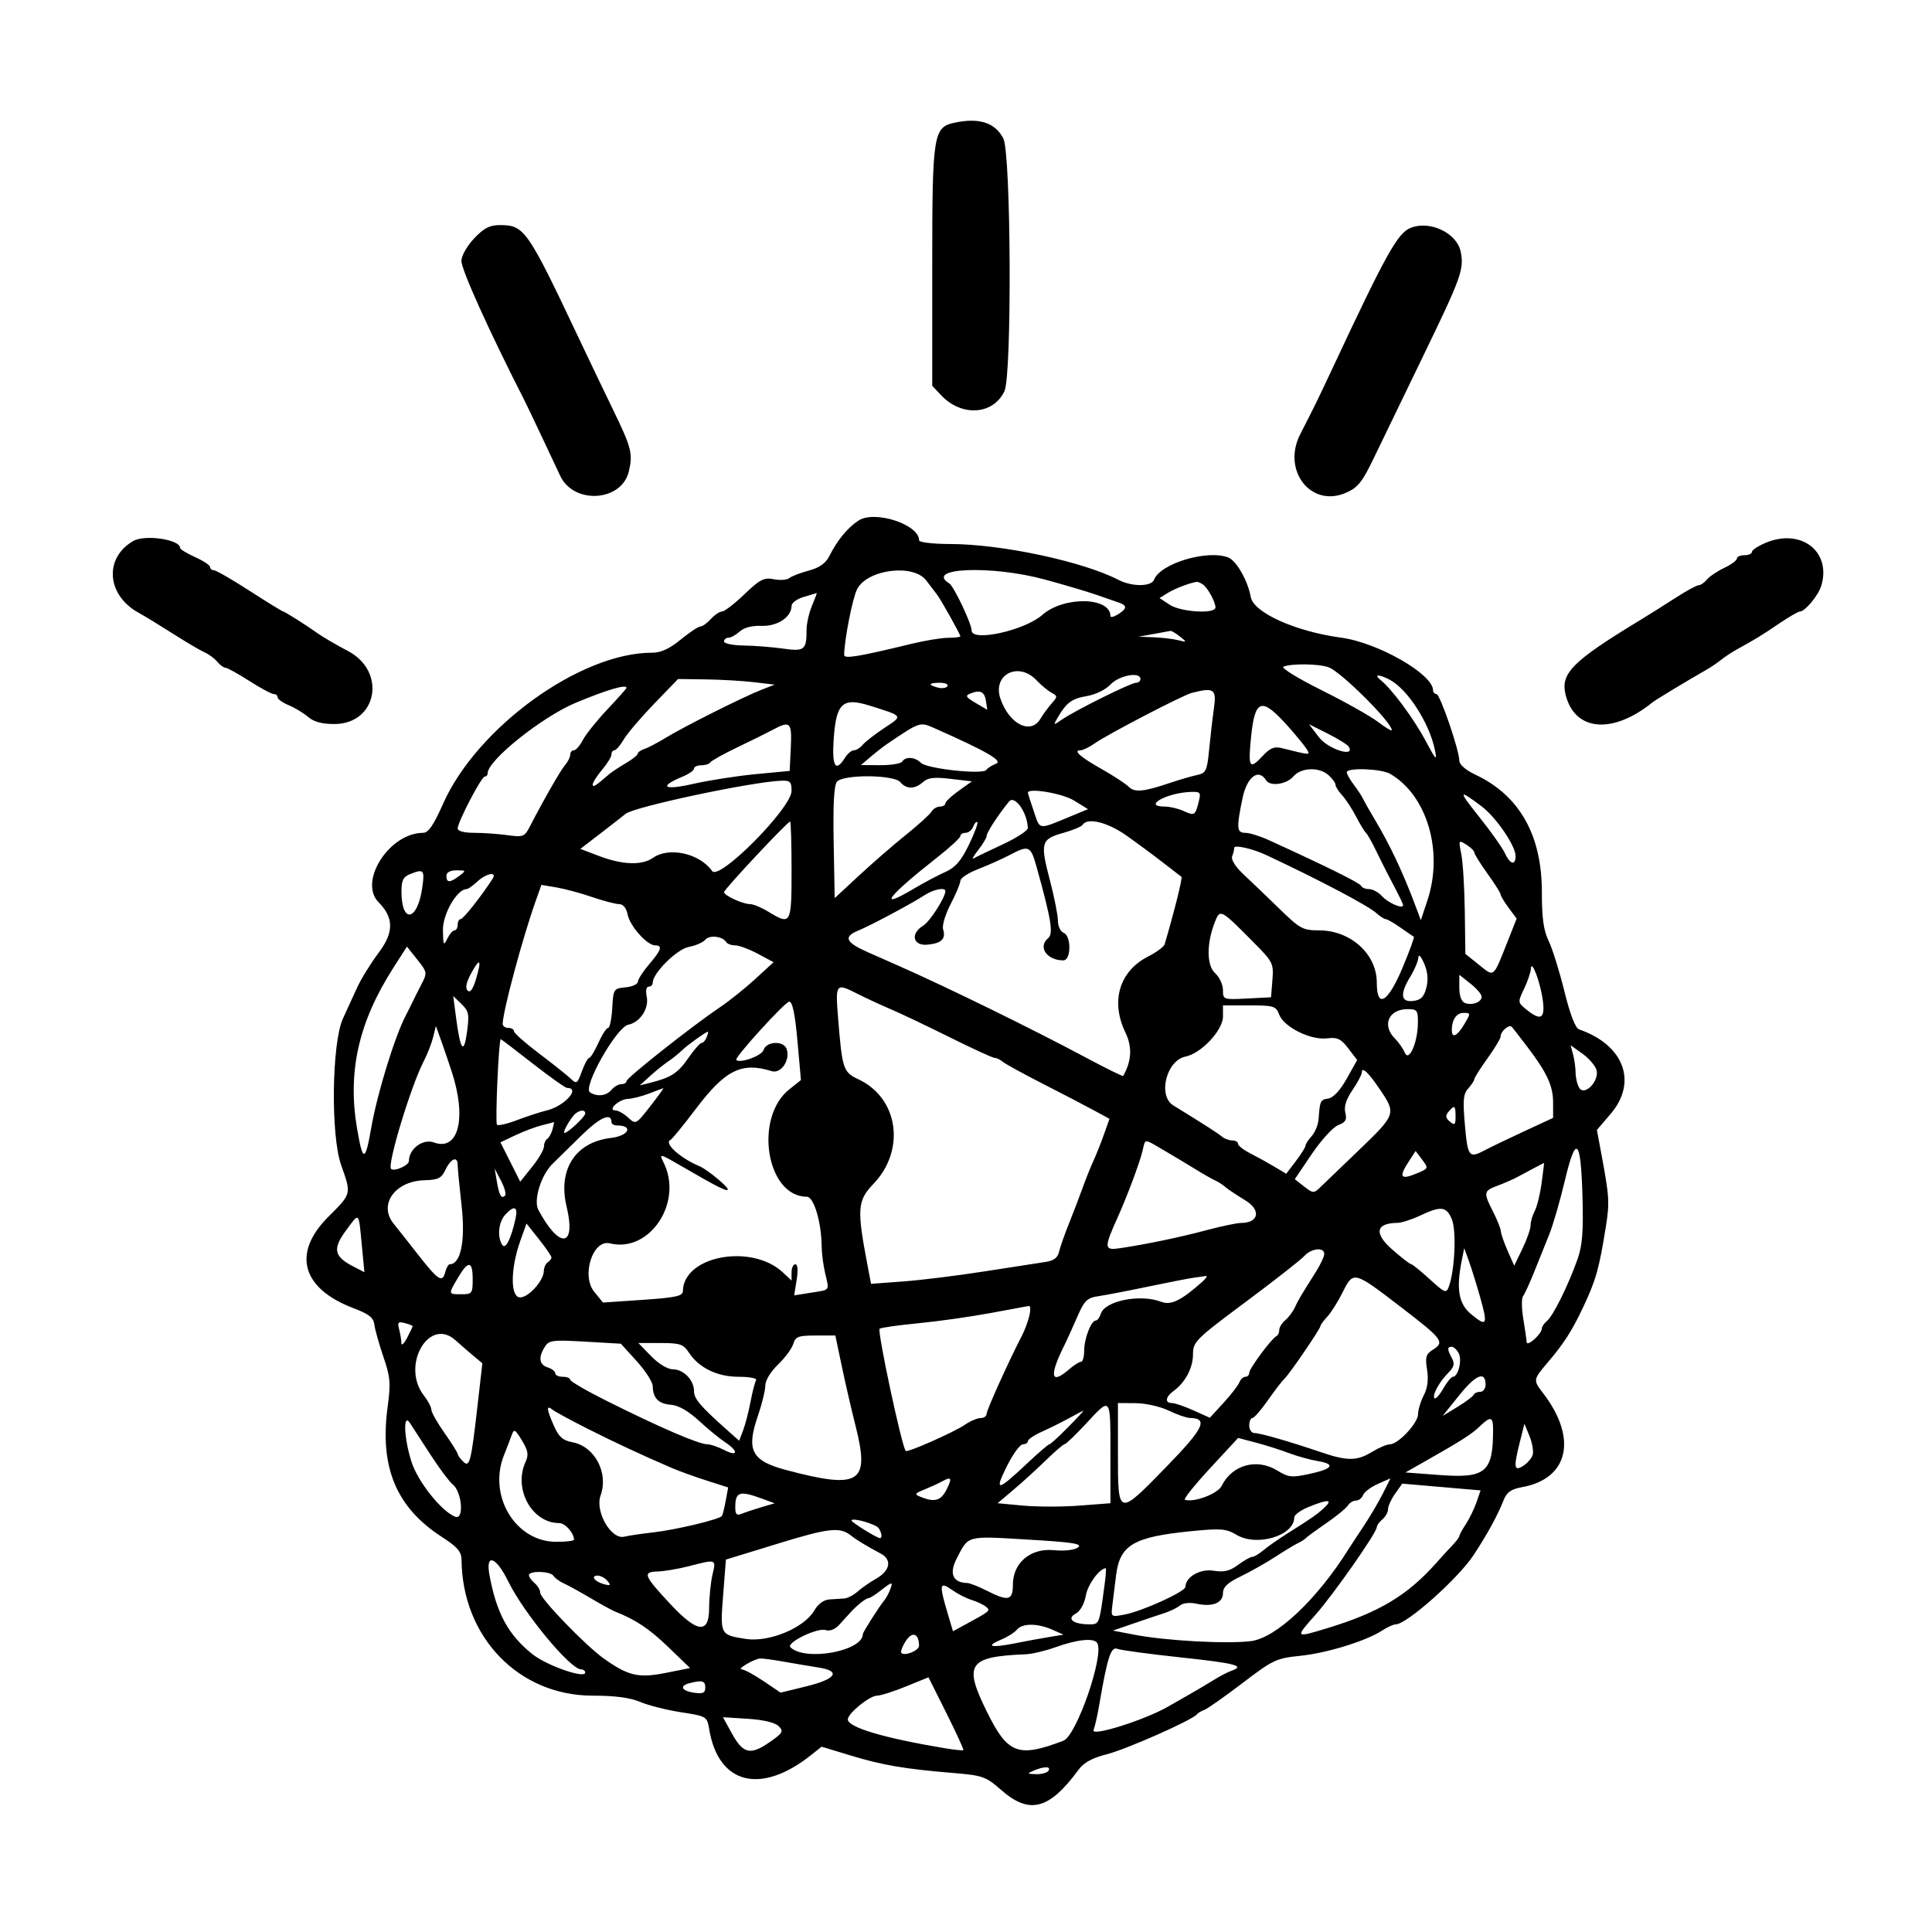 <svg id="svg" version="1.1" width="515" height="515" xmlns="http://www.w3.org/2000/svg" xmlns:xlink="http://www.w3.org/1999/xlink" style="display: block;"><g id="svgg"><path id="path0" d="M254.500 32.695 C 248.785 33.902,248.500 35.709,248.500 70.669 L 248.500 102.838 250.849 105.338 C 256.318 111.162,264.758 110.623,267.750 104.259 C 269.772 99.960,269.510 40.888,267.452 36.907 C 265.274 32.695,261.031 31.315,254.500 32.695 M126.368 63.571 C 124.461 65.593,123.000 68.189,123.000 69.556 C 123.000 71.934,130.409 88.339,139.684 106.500 C 140.246 107.600,142.398 112.100,144.466 116.500 C 146.534 120.900,148.734 125.573,149.354 126.885 C 152.981 134.552,165.730 133.708,167.621 125.676 C 168.734 120.950,168.329 119.340,163.555 109.500 C 161.154 104.550,156.846 95.550,153.982 89.500 C 140.566 61.159,139.751 60.000,133.233 60.000 C 130.519 60.000,128.982 60.799,126.368 63.571 M376.046 60.730 C 372.573 62.097,369.493 67.625,355.278 98.000 C 353.348 102.125,351.371 106.288,350.884 107.250 C 350.398 108.213,349.614 109.788,349.143 110.750 C 348.671 111.713,347.546 113.919,346.643 115.654 C 341.608 125.321,349.391 135.424,358.749 131.370 C 361.951 129.983,363.103 128.552,366.201 122.114 C 368.217 117.927,374.119 105.725,379.317 95.000 C 389.537 73.915,390.306 71.781,389.371 67.103 C 388.374 62.120,381.214 58.696,376.046 60.730 M228.823 138.778 C 225.899 140.707,223.220 143.974,221.050 148.258 C 220.081 150.173,218.406 151.350,215.577 152.106 C 213.335 152.705,211.002 153.603,210.393 154.101 C 209.784 154.600,207.927 154.735,206.266 154.403 C 203.655 153.881,202.593 154.423,198.444 158.399 C 195.803 160.930,193.117 163.000,192.476 163.000 C 191.835 163.000,190.495 163.900,189.500 165.000 C 188.505 166.100,187.244 167.000,186.698 167.000 C 186.152 167.000,183.784 168.575,181.435 170.500 C 178.438 172.955,176.169 173.997,173.832 173.990 C 154.731 173.932,127.121 193.896,118.089 214.297 C 115.590 219.942,114.179 222.000,112.807 222.000 C 103.770 222.000,95.440 235.030,100.948 240.550 C 104.984 244.596,105.002 248.551,101.008 253.866 C 98.869 256.713,96.250 260.945,95.187 263.271 C 94.125 265.597,92.429 269.300,91.418 271.500 C 88.441 277.983,88.123 302.554,90.913 310.492 C 93.698 318.416,93.777 318.092,87.500 324.370 C 77.805 334.065,80.413 343.479,94.246 348.720 C 98.352 350.275,99.564 351.234,99.794 353.105 C 99.955 354.422,101.036 358.272,102.196 361.660 C 104.050 367.071,104.187 368.697,103.327 375.053 C 101.154 391.107,105.619 401.822,117.750 409.667 C 121.940 412.376,123.005 413.611,123.026 415.781 C 123.226 436.414,138.275 452.000,157.999 452.000 C 163.944 452.000,167.999 452.534,170.628 453.663 C 172.758 454.577,177.643 455.814,181.484 456.413 C 188.418 457.492,188.472 457.525,189.055 461.000 C 191.517 475.673,202.822 478.498,216.255 467.797 L 219.010 465.602 226.755 467.956 C 235.232 470.532,241.083 471.530,254.000 472.604 C 261.992 473.268,262.762 473.540,266.891 477.155 C 274.443 483.768,279.687 482.391,287.500 471.743 C 288.903 469.832,291.156 468.599,295.044 467.617 C 300.208 466.313,317.881 458.490,319.000 457.014 C 319.275 456.651,320.191 456.101,321.036 455.791 C 321.881 455.481,326.450 452.268,331.190 448.651 C 339.301 442.462,340.206 442.035,346.572 441.382 C 353.708 440.651,364.177 437.424,368.409 434.652 C 369.795 433.743,371.425 433.000,372.032 433.000 C 374.966 433.000,388.718 420.765,392.826 414.500 C 396.545 408.828,399.231 403.907,400.846 399.804 C 401.649 397.766,402.835 396.941,405.704 396.425 C 418.116 394.192,420.570 383.480,411.418 371.482 C 408.612 367.803,408.606 367.848,412.717 363.000 C 416.932 358.031,419.037 354.739,421.989 348.500 C 425.399 341.296,426.277 338.187,428.060 327.000 C 429.091 320.525,428.997 319.028,426.820 307.350 L 425.673 301.200 429.336 296.920 C 436.587 288.449,432.893 278.541,420.942 274.406 C 419.930 274.056,418.545 270.467,416.995 264.183 C 415.681 258.858,413.795 252.830,412.803 250.790 C 411.460 248.025,411.001 244.712,411.005 237.790 C 411.013 222.584,405.016 212.006,393.261 206.489 C 390.751 205.311,389.018 203.812,389.011 202.812 C 388.992 199.965,383.857 185.000,382.900 185.000 C 382.405 185.000,382.000 184.549,382.000 183.998 C 382.000 179.710,367.284 171.288,357.500 169.977 C 345.354 168.348,334.142 163.302,333.401 159.131 C 332.632 154.800,329.574 149.434,327.398 148.599 C 321.794 146.449,309.285 150.208,307.622 154.542 C 306.904 156.414,301.740 156.434,298.152 154.578 C 288.612 149.645,266.951 145.030,253.250 145.011 C 248.702 145.005,245.000 144.573,245.000 144.048 C 245.000 139.781,233.154 135.922,228.823 138.778 M35.512 144.213 C 27.623 148.786,28.437 158.761,37.079 163.413 C 38.411 164.130,42.425 166.581,46.000 168.860 C 49.575 171.139,53.418 173.406,54.541 173.898 C 55.664 174.389,57.181 175.514,57.914 176.396 C 58.646 177.278,59.631 178.000,60.103 178.000 C 60.575 178.000,63.423 179.575,66.433 181.500 C 69.442 183.425,72.376 185.000,72.952 185.000 C 73.528 185.000,74.000 185.395,74.000 185.879 C 74.000 186.362,75.339 187.312,76.975 187.990 C 78.611 188.667,80.930 190.072,82.128 191.111 C 83.613 192.399,85.835 193.000,89.113 193.000 C 100.544 193.000,103.153 178.985,92.738 173.528 C 89.743 171.958,85.844 169.676,84.551 168.736 C 81.980 166.867,75.872 163.000,75.490 163.000 C 75.259 163.000,71.233 160.525,66.544 157.500 C 61.855 154.475,57.564 152.000,57.009 152.000 C 56.454 152.000,56.000 151.618,56.000 151.152 C 56.000 150.685,54.200 149.492,52.000 148.500 C 49.800 147.508,48.000 146.405,48.000 146.049 C 48.000 143.801,38.606 142.420,35.512 144.213 M470.750 144.658 C 468.688 145.514,467.000 146.616,467.000 147.107 C 467.000 147.598,466.100 148.000,465.000 148.000 C 463.900 148.000,463.000 148.399,463.000 148.886 C 463.000 149.373,461.487 150.490,459.638 151.368 C 457.789 152.245,455.708 153.646,455.015 154.482 C 454.322 155.317,453.324 156.000,452.797 156.000 C 452.270 156.000,449.513 157.505,446.669 159.345 C 443.826 161.184,439.475 163.919,437.000 165.423 C 419.077 176.313,415.907 179.508,417.343 185.232 C 419.783 194.953,429.847 195.817,440.500 187.221 C 441.382 186.510,449.749 181.453,455.079 178.411 C 456.128 177.812,457.777 176.687,458.743 175.911 C 459.709 175.135,461.512 173.938,462.750 173.250 C 468.191 170.227,469.680 169.316,474.195 166.250 C 476.826 164.463,479.356 163.000,479.815 163.000 C 481.153 163.000,484.706 158.712,485.480 156.163 C 488.243 147.068,480.161 140.755,470.750 144.658 M246.917 154.750 C 248.050 156.262,249.338 157.950,249.777 158.500 C 250.751 159.720,256.000 169.104,256.000 169.626 C 256.000 169.832,254.537 170.007,252.750 170.015 C 250.963 170.023,246.575 170.741,243.000 171.611 C 228.880 175.047,225.000 175.688,225.020 174.581 C 225.097 170.396,227.266 159.386,228.475 157.049 C 231.222 151.735,243.508 150.204,246.917 154.750 M278.500 154.476 C 283.450 155.817,289.525 157.613,292.000 158.468 C 294.475 159.323,297.288 160.295,298.250 160.628 C 300.525 161.415,300.460 162.232,298.000 163.768 C 296.900 164.455,296.000 164.660,296.000 164.224 C 296.000 159.090,283.551 158.882,277.827 163.921 C 273.102 168.080,259.000 171.184,259.000 168.065 C 259.000 166.265,254.265 156.282,253.057 155.535 C 246.288 151.351,264.213 150.605,278.500 154.476 M320.600 155.765 C 321.911 156.640,324.000 160.431,324.000 161.934 C 324.000 163.720,314.775 163.168,311.797 161.204 L 309.095 159.422 311.266 158.066 C 313.096 156.923,317.176 155.359,319.000 155.101 C 319.275 155.062,319.995 155.361,320.600 155.765 M216.449 161.468 C 215.652 163.375,215.000 166.263,215.000 167.886 C 215.000 173.266,214.447 173.706,208.714 172.889 C 205.846 172.480,201.137 172.113,198.250 172.073 C 195.363 172.033,193.000 171.550,193.000 171.000 C 193.000 170.450,193.527 170.000,194.171 170.000 C 194.815 170.000,196.170 169.251,197.181 168.336 C 198.335 167.292,200.507 166.731,203.016 166.830 C 207.206 166.994,211.000 164.475,211.000 161.529 C 211.000 160.719,212.463 159.635,214.250 159.119 C 216.037 158.603,217.590 158.140,217.699 158.090 C 217.808 158.041,217.246 159.561,216.449 161.468 M314.500 169.657 C 316.451 171.211,316.439 171.235,314.000 170.639 C 312.625 170.302,309.700 169.957,307.500 169.872 L 303.500 169.716 307.500 169.000 C 309.700 168.606,311.725 168.234,312.000 168.174 C 312.275 168.113,313.400 168.781,314.500 169.657 M354.200 177.886 C 357.555 179.161,371.000 192.559,371.000 194.626 C 371.000 194.962,369.346 193.976,367.325 192.435 C 365.304 190.893,358.502 187.070,352.209 183.938 C 345.841 180.770,341.373 178.004,342.133 177.701 C 344.356 176.818,351.685 176.930,354.200 177.886 M276.298 181.335 C 277.509 182.620,279.293 184.103,280.263 184.632 C 281.948 185.551,281.948 185.684,280.263 187.602 C 279.293 188.706,277.989 190.485,277.365 191.555 C 274.791 195.965,269.010 193.084,266.673 186.225 C 264.486 179.806,271.497 176.244,276.298 181.335 M304.000 181.000 C 304.000 181.550,303.472 182.000,302.826 182.000 C 301.461 182.000,286.631 189.362,283.094 191.795 C 280.774 193.392,280.729 193.380,281.827 191.475 C 284.222 187.323,285.664 186.233,289.658 185.558 C 292.048 185.154,294.742 183.839,296.065 182.431 C 298.343 180.006,304.000 178.986,304.000 181.000 M370.316 181.122 C 375.166 183.614,381.036 192.700,382.511 200.000 C 383.115 202.991,382.756 202.630,380.042 197.521 C 376.925 191.653,371.029 183.687,368.023 181.282 C 366.097 179.741,367.445 179.647,370.316 181.122 M201.000 181.849 L 206.500 182.500 203.000 183.859 C 198.241 185.707,182.416 193.640,177.500 196.642 C 175.300 197.986,172.713 199.344,171.750 199.659 C 170.787 199.975,170.000 200.534,170.000 200.901 C 170.000 201.268,168.537 202.428,166.750 203.478 C 164.963 204.528,162.953 205.863,162.285 206.444 C 158.704 209.555,158.000 209.995,158.000 209.116 C 158.000 208.587,159.125 206.816,160.500 205.182 C 161.875 203.548,163.000 201.714,163.000 201.106 C 163.000 200.498,163.353 200.000,163.784 200.000 C 164.216 200.000,165.341 198.692,166.285 197.094 C 167.229 195.496,170.869 191.221,174.373 187.594 L 180.743 181.000 188.122 181.099 C 192.180 181.153,197.975 181.491,201.000 181.849 M252.558 182.906 C 252.250 183.404,251.098 183.577,249.999 183.289 C 247.247 182.570,247.495 182.000,250.559 182.000 C 251.966 182.000,252.866 182.408,252.558 182.906 M167.000 183.351 C 167.000 183.544,164.705 186.132,161.900 189.101 C 159.095 192.070,156.158 195.738,155.374 197.250 C 154.590 198.762,153.510 200.000,152.974 200.000 C 152.438 200.000,152.000 200.527,152.000 201.171 C 152.000 201.815,151.388 203.053,150.640 203.921 C 149.401 205.360,144.933 213.155,141.215 220.368 C 139.830 223.054,139.450 223.196,135.228 222.618 C 132.749 222.278,128.759 222.000,126.360 222.000 C 123.744 222.000,122.000 221.541,122.000 220.851 C 122.000 219.136,128.331 207.000,129.226 207.000 C 129.652 207.000,130.000 206.593,130.000 206.096 C 130.000 202.669,144.552 191.041,153.500 187.320 C 161.826 183.858,167.000 182.336,167.000 183.351 M262.833 186.934 L 263.167 189.212 260.061 187.377 C 257.397 185.803,257.207 185.443,258.727 184.845 C 261.344 183.817,262.460 184.384,262.833 186.934 M323.598 188.750 C 323.227 191.363,322.650 196.320,322.316 199.768 C 321.759 205.502,321.486 206.082,319.104 206.587 C 317.672 206.891,314.475 207.820,312.000 208.653 C 304.759 211.088,302.448 211.305,300.845 209.702 C 300.032 208.889,296.810 206.781,293.684 205.017 C 287.925 201.767,285.936 200.000,288.037 200.000 C 288.672 200.000,290.386 199.161,291.846 198.135 C 295.287 195.717,315.266 185.324,317.660 184.707 C 323.585 183.178,324.318 183.677,323.598 188.750 M231.929 188.128 C 240.906 190.963,240.755 190.727,235.719 194.063 C 233.232 195.710,230.647 197.720,229.976 198.529 C 229.304 199.338,228.243 200.000,227.618 200.000 C 226.993 200.000,225.919 200.900,225.232 202.000 C 222.715 206.030,221.711 204.289,222.245 196.825 C 222.921 187.373,224.643 185.827,231.929 188.128 M343.500 193.792 C 345.700 196.267,347.895 198.965,348.379 199.788 C 349.293 201.343,349.460 201.353,341.551 199.393 C 339.714 198.938,338.499 199.437,336.687 201.393 C 333.084 205.280,332.673 204.693,333.454 196.770 C 334.501 186.142,336.242 185.626,343.500 193.792 M210.798 199.250 L 210.500 205.500 201.500 206.351 C 196.550 206.820,189.009 207.994,184.743 208.962 C 176.836 210.755,175.422 209.724,182.033 206.986 C 183.665 206.310,185.000 205.362,185.000 204.879 C 185.000 204.395,185.873 204.000,186.941 204.000 C 188.009 204.000,189.103 203.642,189.374 203.205 C 189.644 202.767,192.933 200.941,196.683 199.147 C 200.432 197.353,204.625 195.277,206.000 194.534 C 210.646 192.023,211.120 192.489,210.798 199.250 M249.414 194.250 C 263.128 200.345,267.431 202.842,265.500 203.585 C 264.400 204.008,263.233 204.750,262.906 205.233 C 262.023 206.541,247.072 204.929,245.498 203.355 C 243.904 201.761,241.377 201.582,240.500 203.000 C 240.160 203.550,237.546 203.986,234.691 203.968 L 229.500 203.937 232.102 201.718 C 233.533 200.498,235.558 198.925,236.602 198.222 C 245.437 192.274,245.161 192.360,249.414 194.250 M359.521 199.033 C 361.377 202.036,354.016 199.709,351.587 196.525 L 348.937 193.051 353.930 195.559 C 356.676 196.938,359.192 198.502,359.521 199.033 M354.171 206.655 C 355.177 207.565,356.000 208.709,356.000 209.197 C 356.000 209.685,356.788 210.934,357.750 211.974 C 358.712 213.014,360.396 215.583,361.490 217.683 C 362.585 219.782,363.763 221.725,364.109 222.000 C 364.454 222.275,365.611 224.300,366.679 226.500 C 367.747 228.700,369.092 231.400,369.668 232.500 C 373.327 239.493,374.000 240.861,374.000 241.311 C 374.000 242.402,370.030 240.691,368.410 238.900 C 367.464 237.855,365.897 237.000,364.928 237.000 C 363.959 237.000,363.017 236.611,362.833 236.136 C 362.545 235.389,353.566 230.943,338.223 223.949 C 335.871 222.877,333.059 222.000,331.973 222.000 C 329.654 222.000,329.552 220.789,331.200 212.810 C 332.385 207.073,335.471 204.717,337.500 208.000 C 338.554 209.706,342.933 209.101,344.732 207.000 C 346.826 204.554,351.655 204.378,354.171 206.655 M370.583 206.285 C 380.418 212.019,384.823 226.984,380.504 239.989 L 378.742 245.292 377.285 241.396 C 374.005 232.626,370.499 225.189,366.492 218.500 C 365.174 216.300,363.772 213.825,363.377 213.000 C 362.983 212.175,361.836 210.427,360.830 209.115 C 359.823 207.803,359.000 206.341,359.000 205.865 C 359.000 204.561,368.199 204.895,370.583 206.285 M240.000 208.500 C 241.594 210.420,243.889 210.410,246.028 208.474 C 247.332 207.295,249.001 207.100,253.395 207.617 L 259.077 208.284 255.538 210.802 C 253.592 212.187,252.000 213.698,252.000 214.160 C 252.000 214.622,251.347 215.000,250.550 215.000 C 249.752 215.000,248.740 215.611,248.300 216.357 C 247.860 217.103,244.800 219.879,241.500 222.527 C 238.200 225.174,232.575 230.054,229.000 233.372 L 222.500 239.403 222.223 224.587 C 222.034 214.513,222.313 209.327,223.095 208.385 C 224.762 206.377,238.314 206.469,240.000 208.500 M211.000 210.823 C 211.000 215.378,191.712 234.849,189.835 232.189 C 186.515 227.485,178.361 225.658,174.078 228.658 C 171.104 230.741,165.920 230.558,159.603 228.148 L 154.706 226.279 160.103 222.131 C 163.071 219.850,166.069 217.513,166.765 216.938 C 169.026 215.070,200.243 208.426,208.250 208.109 C 210.626 208.015,211.000 208.384,211.000 210.823 M286.261 213.375 L 290.021 215.687 285.761 217.453 C 276.542 221.274,277.312 221.363,275.575 216.266 C 274.709 213.724,274.000 211.499,274.000 211.322 C 274.000 209.929,283.148 211.461,286.261 213.375 M319.527 213.748 C 318.610 217.402,318.422 217.513,315.457 216.162 C 314.054 215.523,311.802 215.000,310.453 215.000 C 304.459 215.000,310.960 211.331,317.358 211.102 C 319.991 211.008,320.162 211.217,319.527 213.748 M394.928 214.929 C 398.780 217.819,404.000 225.452,404.000 228.196 C 404.000 230.807,402.508 230.410,401.154 227.438 C 400.512 226.029,397.435 221.678,394.316 217.770 C 388.598 210.604,388.677 210.241,394.928 214.929 M273.974 220.731 C 273.988 221.407,270.962 223.373,267.250 225.098 C 263.538 226.823,260.058 228.498,259.518 228.819 C 258.979 229.141,259.541 228.128,260.768 226.567 C 261.996 225.007,263.000 223.323,263.000 222.825 C 263.000 221.926,266.080 217.200,268.979 213.651 C 270.482 211.811,273.887 216.637,273.974 220.731 M211.000 232.000 C 211.000 246.428,210.844 246.704,204.774 243.004 C 202.973 241.906,200.802 241.006,199.949 241.004 C 197.964 240.999,193.018 238.717,193.008 237.801 C 193.000 237.078,209.928 219.000,210.614 219.000 C 210.826 219.000,211.000 224.850,211.000 232.000 M258.237 225.263 C 256.170 229.508,254.642 231.264,252.000 232.431 C 250.075 233.281,246.250 235.313,243.500 236.946 C 233.669 242.786,236.536 238.996,249.882 228.511 C 253.247 225.868,256.000 223.321,256.000 222.852 C 256.000 222.384,256.627 222.000,257.393 222.000 C 258.159 222.000,259.070 221.261,259.417 220.357 C 259.763 219.453,260.255 218.922,260.510 219.177 C 260.765 219.432,259.742 222.170,258.237 225.263 M300.248 222.709 C 303.136 224.749,307.525 227.996,310.000 229.924 C 312.475 231.853,314.694 233.565,314.932 233.731 C 315.274 233.968,313.049 242.896,310.453 251.705 C 310.257 252.367,308.258 253.848,306.009 254.995 C 298.366 258.895,295.982 266.920,299.998 275.232 C 301.857 279.080,301.658 282.863,299.388 286.812 C 299.289 286.984,294.774 284.754,289.354 281.857 C 275.270 274.328,252.359 263.105,239.500 257.434 C 237.850 256.707,234.156 255.074,231.291 253.806 C 225.412 251.204,224.749 249.707,228.750 248.073 C 232.039 246.730,243.081 240.832,246.497 238.594 C 248.858 237.047,252.000 236.445,252.000 237.540 C 252.000 239.228,247.853 245.689,246.083 246.758 C 242.580 248.875,243.345 252.191,247.250 251.814 C 250.985 251.453,252.191 250.259,251.396 247.705 C 251.088 246.718,251.999 243.689,253.418 240.974 C 254.838 238.258,256.002 235.466,256.004 234.768 C 256.006 234.071,258.143 232.674,260.754 231.663 C 263.364 230.653,267.136 228.966,269.136 227.913 C 274.301 225.196,274.729 225.393,276.359 231.250 C 280.254 245.249,280.839 248.888,279.388 250.093 C 276.588 252.417,279.042 256.000,283.434 256.000 C 285.555 256.000,285.613 249.449,283.500 248.638 C 282.675 248.322,282.000 246.875,282.000 245.422 C 282.000 243.970,281.027 239.071,279.837 234.536 C 277.236 224.619,277.507 223.678,283.435 222.018 C 285.974 221.307,288.291 220.337,288.585 219.863 C 289.831 217.847,295.227 219.164,300.248 222.709 M393.000 227.238 C 393.000 227.655,394.575 230.188,396.500 232.867 C 398.425 235.547,400.000 238.041,400.000 238.410 C 400.000 238.779,400.964 240.385,402.142 241.978 L 404.283 244.874 401.981 250.687 C 397.937 260.893,398.394 260.510,394.247 257.183 L 390.616 254.270 390.460 242.885 C 390.374 236.623,389.953 229.773,389.524 227.662 C 388.766 223.928,388.802 223.860,390.872 225.152 C 392.042 225.883,393.000 226.822,393.000 227.238 M337.500 227.908 C 351.764 234.596,364.695 241.414,366.898 243.407 C 367.866 244.283,368.978 245.000,369.369 245.000 C 369.761 245.000,371.525 246.011,373.290 247.247 C 375.056 248.482,376.668 249.588,376.874 249.704 C 377.080 249.820,375.730 253.528,373.874 257.944 C 369.933 267.323,367.000 269.013,367.000 261.904 C 367.000 254.311,360.014 248.000,351.608 248.000 C 347.290 248.000,346.522 247.582,341.051 242.250 C 337.806 239.088,333.517 234.977,331.520 233.116 C 329.360 231.103,328.114 229.146,328.444 228.284 C 328.750 227.488,329.000 226.455,329.000 225.988 C 329.000 225.119,333.923 226.231,337.500 227.908 M112.536 236.750 C 111.254 245.566,107.050 246.303,107.015 237.718 C 107.003 234.722,107.468 233.747,109.250 233.031 C 112.995 231.526,113.254 231.818,112.536 236.750 M122.441 233.468 C 119.943 235.358,119.000 235.366,119.000 233.500 C 119.000 232.538,119.966 232.000,121.691 232.000 C 124.272 232.000,124.303 232.060,122.441 233.468 M131.300 234.250 C 128.416 238.758,123.485 245.000,122.807 245.000 C 122.363 245.000,122.000 245.675,122.000 246.500 C 122.000 247.325,121.619 248.000,121.153 248.000 C 120.687 248.000,119.817 249.012,119.220 250.250 C 118.265 252.231,118.127 251.953,118.068 247.930 C 118.004 243.642,121.841 237.000,124.381 237.000 C 124.767 237.000,126.050 236.100,127.230 235.000 C 129.619 232.774,132.595 232.226,131.300 234.250 M157.851 239.121 C 160.855 240.154,164.086 241.000,165.032 241.000 C 166.113 241.000,166.957 242.037,167.310 243.798 C 167.927 246.886,172.495 252.000,174.636 252.000 C 176.691 252.000,176.304 253.220,173.041 257.038 C 171.413 258.942,170.063 261.034,170.041 261.687 C 170.018 262.339,168.537 263.014,166.750 263.187 C 163.581 263.492,163.492 263.630,163.198 268.750 C 163.031 271.637,162.537 274.000,162.100 274.000 C 161.662 274.000,160.492 275.800,159.500 278.000 C 158.508 280.200,157.405 282.000,157.049 282.000 C 156.693 282.000,155.820 283.610,155.108 285.577 C 153.915 288.877,153.686 289.030,152.157 287.557 C 151.246 286.678,147.463 283.664,143.750 280.860 C 140.037 278.055,137.000 275.364,137.000 274.880 C 137.000 274.396,136.325 274.000,135.500 274.000 C 134.675 274.000,134.000 273.530,134.000 272.956 C 134.000 269.719,139.239 250.184,142.788 240.189 L 144.318 235.878 148.354 236.560 C 150.573 236.935,154.847 238.087,157.851 239.121 M334.022 251.051 C 339.332 256.406,339.530 256.798,339.178 261.229 L 338.812 265.838 332.404 266.169 C 326.087 266.495,325.996 266.463,325.998 263.905 C 325.999 262.478,325.053 260.453,323.897 259.406 C 321.597 257.325,321.595 251.402,323.893 245.641 C 325.236 242.274,325.416 242.371,334.022 251.051 M193.575 251.121 C 193.873 251.604,194.949 252.000,195.965 252.000 C 196.980 252.000,199.701 253.009,202.011 254.242 L 206.210 256.483 201.292 260.992 C 198.586 263.471,194.377 266.842,191.937 268.482 C 184.581 273.427,167.000 287.320,167.000 288.189 C 167.000 288.635,166.380 289.000,165.622 289.000 C 164.865 289.000,163.685 289.675,163.000 290.500 C 161.647 292.130,159.214 292.423,157.274 291.190 C 155.219 289.885,164.357 273.748,167.492 273.144 C 170.569 272.551,173.031 268.843,172.401 265.750 C 172.066 264.102,172.274 263.000,172.921 263.000 C 173.514 263.000,174.000 262.524,174.000 261.941 C 174.000 259.377,180.425 253.011,183.619 252.412 C 185.439 252.070,187.411 251.209,188.001 250.499 C 189.105 249.169,192.610 249.560,193.575 251.121 M112.343 262.370 C 111.447 264.091,110.399 266.175,110.013 267.000 C 109.628 267.825,108.838 269.400,108.259 270.500 C 105.249 276.215,100.548 291.470,98.937 300.750 C 97.368 309.793,96.722 309.834,95.204 300.981 C 92.583 285.700,95.557 272.485,104.897 257.913 L 108.477 252.326 111.225 255.783 C 113.896 259.144,113.927 259.326,112.343 262.370 M380.211 263.289 C 379.572 265.771,378.773 266.572,376.692 266.816 C 373.347 267.210,373.113 264.967,376.004 260.226 C 377.102 258.425,378.037 256.175,378.082 255.226 C 378.129 254.215,378.758 254.862,379.600 256.789 C 380.587 259.047,380.778 261.083,380.211 263.289 M126.901 260.935 C 126.073 263.700,125.332 264.732,124.660 264.060 C 123.987 263.387,124.276 261.903,125.534 259.567 C 127.931 255.116,128.480 255.665,126.901 260.935 M411.270 266.750 C 411.884 271.583,410.715 272.209,406.877 269.102 C 404.564 267.229,404.556 267.154,406.266 263.568 C 407.220 261.568,408.037 259.160,408.082 258.216 C 408.213 255.445,410.670 262.020,411.270 266.750 M394.945 265.643 C 395.016 267.110,392.440 268.106,390.500 267.362 C 389.566 267.003,389.000 265.478,389.000 263.317 L 389.000 259.848 391.945 262.174 C 393.564 263.453,394.914 265.014,394.945 265.643 M228.655 264.954 C 230.770 266.028,234.750 267.870,237.500 269.047 C 240.250 270.224,247.386 273.620,253.357 276.594 C 259.329 279.567,264.635 282.000,265.149 282.000 C 265.664 282.000,266.628 282.462,267.292 283.026 C 267.956 283.590,272.775 286.234,278.000 288.902 C 283.225 291.571,289.355 294.762,291.623 295.995 L 295.747 298.236 294.285 302.368 C 293.481 304.641,292.203 307.850,291.445 309.500 C 290.686 311.150,289.423 314.300,288.638 316.500 C 287.852 318.700,286.217 322.975,285.005 326.000 C 283.792 329.025,282.570 332.502,282.288 333.726 C 281.925 335.304,280.864 336.082,278.638 336.399 C 276.912 336.645,269.650 337.768,262.500 338.894 C 255.350 340.020,245.605 341.229,240.844 341.581 L 232.188 342.221 231.169 336.860 C 228.389 322.230,228.561 320.032,232.837 315.568 C 241.469 306.557,239.502 292.725,228.878 287.730 C 224.776 285.802,224.512 285.028,223.433 271.729 C 222.647 262.044,222.727 261.941,228.655 264.954 M124.478 275.137 C 123.627 281.293,122.713 280.008,121.532 271.000 L 120.811 265.500 123.015 267.637 C 124.971 269.534,125.135 270.378,124.478 275.137 M212.568 277.453 L 213.500 287.906 210.401 290.375 C 200.884 297.958,204.312 319.000,215.063 319.000 C 216.944 319.000,218.976 325.822,219.024 332.299 C 219.037 334.060,219.462 337.287,219.969 339.472 C 221.068 344.212,221.420 343.749,216.060 344.606 L 211.696 345.304 212.360 341.152 C 212.771 338.581,212.638 337.000,212.012 337.000 C 211.455 337.000,211.000 337.978,211.000 339.174 L 211.000 341.349 208.736 339.222 C 200.395 331.385,182.225 334.725,182.033 344.131 C 182.006 345.487,180.213 345.883,171.371 346.486 L 160.743 347.210 158.407 344.355 C 154.885 340.049,158.015 330.311,162.561 331.434 C 173.247 334.074,182.255 320.378,176.824 309.750 C 175.652 307.457,175.908 307.512,181.481 310.750 C 191.292 316.451,194.000 317.811,194.000 317.036 C 194.000 316.253,188.467 311.719,186.500 310.890 C 181.227 308.668,176.847 304.679,178.750 303.833 C 179.162 303.650,182.167 299.971,185.427 295.657 C 193.343 285.182,197.657 283.030,205.722 285.530 C 208.225 286.306,210.771 282.451,209.663 279.564 C 208.803 277.322,204.273 277.564,203.534 279.891 C 203.044 281.437,197.371 283.510,196.254 282.552 C 195.635 282.021,209.291 267.000,210.392 267.000 C 211.244 267.000,211.929 270.288,212.568 277.453 M340.984 270.459 C 342.243 273.768,349.318 277.298,353.674 276.790 C 356.520 276.458,357.440 276.889,359.416 279.479 L 361.770 282.565 358.989 287.532 C 357.253 290.634,355.419 292.620,354.104 292.820 C 351.963 293.145,351.834 293.412,351.492 298.257 C 351.386 299.773,350.556 301.833,349.649 302.835 C 348.742 303.838,348.000 304.990,348.000 305.395 C 348.000 305.801,346.842 307.651,345.428 309.506 L 342.855 312.879 339.678 310.981 C 337.930 309.938,335.038 308.339,333.250 307.428 C 331.462 306.517,330.000 305.373,330.000 304.886 C 330.000 304.399,329.306 304.000,328.458 304.000 C 327.610 304.000,326.372 303.538,325.708 302.974 C 324.629 302.057,321.910 300.311,312.739 294.645 C 308.562 292.065,310.923 282.665,316.003 281.649 C 320.203 280.809,326.000 274.615,326.000 270.967 L 326.000 268.000 333.025 268.000 C 339.567 268.000,340.114 268.169,340.984 270.459 M377.955 272.750 C 377.892 278.020,375.548 283.248,374.446 280.576 C 374.010 279.518,372.831 277.831,371.826 276.826 C 368.296 273.296,370.147 269.000,375.200 269.000 C 377.777 269.000,377.996 269.299,377.955 272.750 M390.341 273.000 C 388.446 276.209,387.000 276.893,387.000 274.582 C 387.000 271.801,388.243 270.000,390.164 270.000 C 392.057 270.000,392.062 270.087,390.341 273.000 M407.090 279.000 C 412.365 285.916,414.000 289.441,414.000 293.898 L 414.000 297.988 406.250 301.578 C 401.988 303.553,397.306 305.805,395.846 306.584 C 391.592 308.853,391.246 308.423,390.495 299.949 C 389.904 293.262,390.055 291.596,391.391 290.120 C 392.276 289.142,393.000 288.041,393.000 287.674 C 393.000 287.306,394.575 284.812,396.500 282.133 C 398.425 279.453,400.000 276.842,400.000 276.331 C 400.000 274.889,402.324 272.909,403.029 273.750 C 403.375 274.163,405.203 276.525,407.090 279.000 M120.363 285.500 C 124.477 297.989,122.263 306.959,115.663 304.540 C 112.725 303.463,109.000 306.233,109.000 309.494 C 109.000 310.658,105.050 312.384,104.241 311.574 C 103.167 310.500,109.516 289.549,112.900 283.000 C 113.895 281.075,115.042 278.150,115.450 276.500 L 116.192 273.500 117.454 277.000 C 118.148 278.925,119.457 282.750,120.363 285.500 M188.362 276.500 C 188.045 277.325,187.445 278.000,187.029 278.000 C 186.613 278.000,184.992 279.847,183.428 282.104 C 180.672 286.081,178.863 287.243,173.225 288.658 L 170.538 289.333 173.181 286.916 C 174.634 285.587,176.818 283.825,178.034 283.000 C 179.250 282.175,180.933 280.825,181.774 280.000 C 183.163 278.638,188.191 275.023,188.719 275.007 C 188.839 275.003,188.678 275.675,188.362 276.500 M142.000 283.500 C 146.575 287.075,150.696 290.000,151.159 290.000 C 154.847 290.000,150.493 294.849,145.778 295.993 C 143.975 296.431,140.379 297.603,137.786 298.597 C 135.193 299.591,132.803 300.137,132.475 299.809 C 131.960 299.294,132.946 277.000,133.483 277.000 C 133.593 277.000,137.425 279.925,142.000 283.500 M425.546 285.144 C 426.456 288.011,422.435 292.290,420.982 290.000 C 420.459 289.175,420.018 287.375,420.002 286.000 C 419.986 284.625,419.679 282.404,419.321 281.064 L 418.670 278.629 421.776 280.840 C 423.484 282.057,425.180 283.993,425.546 285.144 M367.947 290.576 C 372.179 296.847,372.081 297.122,362.250 306.570 C 357.438 311.195,352.738 315.711,351.806 316.606 C 350.239 318.110,349.924 318.086,347.626 316.278 L 345.141 314.323 349.695 307.590 C 352.199 303.886,355.364 300.432,356.729 299.913 C 358.698 299.164,359.087 298.483,358.616 296.607 C 358.215 295.007,358.826 293.061,360.512 290.578 C 361.880 288.561,363.000 286.455,363.000 285.897 C 363.000 284.184,364.750 285.840,367.947 290.576 M173.323 294.900 C 169.529 299.764,169.484 299.787,167.436 297.900 C 166.300 296.855,164.783 296.000,164.063 296.000 C 161.763 296.000,164.980 293.009,167.372 292.924 C 168.543 292.882,171.075 292.241,173.000 291.500 C 174.925 290.759,176.645 290.118,176.823 290.076 C 177.001 290.034,175.426 292.205,173.323 294.900 M388.000 297.622 C 388.000 299.850,387.772 300.056,386.488 298.990 C 385.337 298.035,385.247 297.407,386.110 296.367 C 387.707 294.443,388.000 294.637,388.000 297.622 M156.000 296.820 C 156.000 297.662,151.381 302.000,150.484 302.000 C 149.783 302.000,152.284 297.659,153.500 296.765 C 154.835 295.785,156.000 295.810,156.000 296.820 M163.000 299.107 C 163.000 299.598,163.620 300.000,164.378 300.000 C 168.956 300.000,167.683 302.759,162.840 303.333 C 153.370 304.454,148.662 311.755,151.034 321.640 C 153.651 332.550,149.142 333.065,143.507 322.500 C 142.139 319.937,144.228 313.193,147.316 310.200 C 148.517 309.036,151.974 305.647,154.997 302.668 C 159.878 297.860,163.000 296.470,163.000 299.107 M147.286 301.016 C 146.996 302.124,146.363 303.276,145.879 303.575 C 145.396 303.873,145.000 304.793,145.000 305.618 C 145.000 306.442,143.576 308.889,141.836 311.055 L 138.671 314.993 136.033 309.746 L 133.394 304.500 137.447 302.588 C 139.676 301.537,142.850 300.345,144.500 299.941 C 146.150 299.536,147.570 299.159,147.656 299.102 C 147.742 299.046,147.576 299.907,147.286 301.016 M310.124 306.553 C 312.531 307.957,316.300 310.217,318.500 311.574 C 320.700 312.932,323.175 314.345,324.000 314.715 C 324.825 315.085,326.031 315.863,326.680 316.444 C 327.330 317.025,329.684 318.598,331.913 319.940 C 336.242 322.547,335.584 326.000,330.759 326.000 C 329.696 326.000,325.604 326.859,321.664 327.908 C 314.461 329.827,305.807 331.632,298.636 332.712 C 294.265 333.370,294.213 332.762,297.930 324.500 C 300.499 318.787,303.796 309.965,304.562 306.750 C 305.351 303.437,304.816 303.456,310.124 306.553 M421.834 319.045 C 422.094 328.363,421.796 332.041,420.480 335.747 C 418.045 342.608,414.026 350.733,412.401 352.082 C 411.631 352.722,411.000 353.640,411.000 354.122 C 411.000 355.579,407.007 359.147,406.940 357.750 C 406.908 357.063,406.506 354.250,406.048 351.500 C 405.589 348.750,405.565 346.050,405.993 345.500 C 406.421 344.950,407.763 342.025,408.976 339.000 C 410.189 335.975,411.996 331.475,412.993 329.000 C 413.990 326.525,415.846 320.119,417.117 314.765 C 420.101 302.203,421.396 303.378,421.834 319.045 M377.808 312.723 C 373.248 314.640,372.744 313.847,375.676 309.372 L 377.352 306.815 379.098 309.130 C 380.813 311.404,380.790 311.469,377.808 312.723 M122.000 310.539 C 122.000 311.386,122.475 316.337,123.055 321.542 C 124.084 330.769,122.813 337.000,119.901 337.000 C 119.534 337.000,118.986 337.947,118.683 339.105 C 117.905 342.079,116.845 341.366,111.092 334.000 C 108.300 330.425,105.562 326.956,105.008 326.292 C 100.751 321.190,105.218 314.808,113.185 314.608 C 116.822 314.516,117.670 314.084,118.790 311.750 C 120.227 308.754,122.000 308.086,122.000 310.539 M410.936 315.372 C 410.535 318.327,409.711 321.672,409.104 322.806 C 408.497 323.941,408.000 325.656,408.000 326.619 C 408.000 327.581,407.017 330.399,405.816 332.880 L 403.632 337.392 401.890 333.446 C 400.932 331.276,400.115 328.920,400.074 328.210 C 400.033 327.501,399.100 325.156,398.000 323.000 C 395.367 317.839,395.437 317.451,399.250 316.038 C 401.038 315.375,403.400 314.341,404.500 313.739 C 407.005 312.369,411.472 310.014,411.583 310.006 C 411.628 310.003,411.337 312.417,410.936 315.372 M134.639 318.695 C 133.659 319.674,133.075 318.675,132.439 314.927 L 131.857 311.500 133.567 314.778 C 134.507 316.581,134.990 318.344,134.639 318.695 M137.438 324.750 C 136.230 330.282,134.750 333.211,133.866 331.817 C 132.501 329.664,132.883 325.786,134.655 323.829 C 137.028 321.207,138.131 321.572,137.438 324.750 M387.013 325.032 C 388.276 328.081,387.801 338.661,386.207 342.969 C 385.519 344.828,385.157 344.687,381.107 340.985 C 378.709 338.793,376.467 336.987,376.124 336.970 C 375.781 336.954,373.475 335.152,371.000 332.966 C 366.214 328.738,366.769 326.046,372.441 325.974 C 373.574 325.959,376.300 325.096,378.500 324.055 C 384.129 321.391,385.574 321.557,387.013 325.032 M96.436 331.810 L 97.133 339.120 94.096 337.550 C 89.046 334.938,88.629 332.899,92.161 328.096 C 95.862 323.063,95.579 322.817,96.436 331.810 M146.990 335.191 C 146.996 335.571,146.550 336.160,146.000 336.500 C 145.450 336.840,144.984 337.879,144.964 338.809 C 144.906 341.555,140.498 346.245,138.383 345.812 C 136.004 345.323,136.148 337.914,138.675 330.825 L 140.341 326.150 143.661 330.325 C 145.487 332.621,146.985 334.811,146.990 335.191 M352.996 334.250 C 352.994 334.938,351.998 337.075,350.783 339.000 C 346.635 345.571,346.085 346.501,345.147 348.541 C 344.631 349.664,343.486 351.181,342.604 351.914 C 341.722 352.646,341.000 353.827,341.000 354.539 C 341.000 355.251,340.663 355.983,340.250 356.167 C 338.997 356.724,333.000 364.809,333.000 365.941 C 333.000 366.524,332.536 367.000,331.969 367.000 C 331.401 367.000,330.681 367.668,330.368 368.484 C 330.055 369.300,328.156 371.757,326.149 373.944 L 322.500 377.921 318.141 375.960 C 315.743 374.882,313.156 374.000,312.391 374.000 C 310.447 374.000,310.657 372.362,312.800 370.807 C 315.945 368.524,318.000 364.667,318.009 361.027 C 318.019 357.659,318.648 357.032,332.006 347.083 C 339.698 341.354,346.739 335.841,347.651 334.833 C 349.538 332.748,353.002 332.370,352.996 334.250 M394.543 345.756 C 396.662 353.214,396.357 353.805,392.178 350.343 C 388.812 347.554,388.123 343.635,389.654 335.981 L 390.307 332.713 391.537 336.106 C 392.213 337.973,393.566 342.315,394.543 345.756 M126.000 341.000 C 126.000 344.778,125.833 345.000,123.000 345.000 C 119.428 345.000,119.441 345.062,122.099 340.557 C 124.831 335.926,126.000 336.058,126.000 341.000 M320.401 341.750 C 314.752 346.752,312.144 348.005,309.484 346.994 C 303.904 344.872,294.533 346.744,293.437 350.199 C 293.122 351.190,292.518 352.000,292.093 352.000 C 290.857 352.000,289.000 356.831,289.000 360.047 C 289.000 361.671,288.619 363.000,288.153 363.000 C 287.687 363.000,286.268 363.900,285.000 365.000 C 279.987 369.348,279.592 366.782,283.944 358.144 C 284.399 357.240,285.797 354.144,287.050 351.265 C 289.081 346.597,289.717 345.971,292.914 345.495 C 294.886 345.201,300.775 344.066,306.000 342.973 C 311.225 341.880,316.625 340.825,318.000 340.629 C 319.375 340.433,320.922 340.211,321.439 340.136 C 321.955 340.061,321.488 340.788,320.401 341.750 M373.537 348.500 C 384.627 357.014,385.189 357.776,381.885 359.840 C 380.103 360.953,379.869 361.780,380.400 365.101 C 380.823 367.748,380.533 370.002,379.515 371.971 C 378.682 373.582,378.000 375.838,378.000 376.984 C 378.000 379.335,372.692 385.000,370.490 385.000 C 369.697 385.000,367.575 385.898,365.774 386.996 C 361.692 389.485,359.187 389.503,352.103 387.097 C 343.580 384.201,335.927 382.000,334.385 382.000 C 333.623 382.000,333.000 381.100,333.000 380.000 C 333.000 378.900,333.374 378.000,333.830 378.000 C 334.287 378.000,336.156 375.863,337.982 373.250 C 339.809 370.637,341.798 368.050,342.402 367.500 C 343.716 366.304,352.000 354.157,352.000 353.427 C 352.000 353.146,352.819 352.037,353.821 350.962 C 354.822 349.887,356.666 346.956,357.918 344.449 C 360.777 338.724,360.815 338.734,373.537 348.500 M274.383 350.750 C 274.023 352.262,273.144 354.625,272.430 356.000 C 268.924 362.749,263.000 375.857,263.000 376.863 C 263.000 377.488,262.282 378.000,261.404 378.000 C 260.527 378.000,258.614 378.818,257.154 379.818 C 254.304 381.770,241.917 387.251,241.439 386.772 C 240.415 385.749,233.810 354.857,234.473 354.194 C 234.756 353.911,239.378 353.254,244.744 352.735 C 250.110 352.215,258.775 350.991,264.000 350.014 C 269.225 349.037,273.846 348.184,274.269 348.119 C 274.692 348.053,274.743 349.238,274.383 350.750 M110.000 353.502 C 110.000 353.650,109.328 355.060,108.506 356.636 C 107.685 358.211,107.003 358.825,106.993 358.000 C 106.982 357.175,106.709 355.518,106.387 354.318 C 105.895 352.483,106.136 352.223,107.901 352.684 C 109.055 352.986,110.000 353.354,110.000 353.502 M121.401 357.250 C 122.778 358.488,124.957 360.378,126.242 361.452 L 128.580 363.403 127.326 374.400 C 125.557 389.909,125.191 391.334,123.422 389.565 C 122.640 388.783,122.000 387.881,122.000 387.561 C 122.000 387.241,120.425 384.739,118.500 382.000 C 116.575 379.261,114.990 376.453,114.978 375.760 C 114.966 375.067,114.076 373.375,113.000 372.000 C 106.803 364.077,114.317 350.884,121.401 357.250 M224.404 364.250 C 225.357 368.788,227.005 375.929,228.068 380.120 C 231.933 395.365,229.254 397.068,209.591 391.860 C 200.348 389.411,198.866 386.609,202.000 377.500 C 203.100 374.303,204.000 370.631,204.000 369.341 C 204.000 367.982,205.424 365.629,207.384 363.748 C 209.245 361.962,211.076 359.488,211.451 358.250 C 212.047 356.288,212.809 356.000,217.404 356.000 L 222.673 356.000 224.404 364.250 M169.729 362.842 C 172.056 365.404,173.975 368.400,173.995 369.500 C 174.052 372.694,175.522 374.195,178.851 374.457 C 180.859 374.615,183.488 376.117,186.312 378.720 C 188.710 380.931,191.871 383.525,193.336 384.485 C 196.947 386.851,196.726 388.427,193.050 386.526 C 191.427 385.687,189.417 385.000,188.584 385.000 C 186.298 385.000,175.986 380.558,161.750 373.441 C 156.387 370.760,152.000 368.214,152.000 367.783 C 152.000 367.352,151.100 367.000,150.000 367.000 C 148.900 367.000,148.000 366.580,148.000 366.067 C 148.000 365.554,147.100 364.849,146.000 364.500 C 143.722 363.777,143.447 361.858,145.215 359.027 C 146.323 357.253,147.268 357.130,155.965 357.633 L 165.500 358.183 169.729 362.842 M183.580 360.482 C 186.291 364.620,191.166 367.000,196.927 367.000 C 199.843 367.000,201.868 367.404,201.548 367.923 C 201.234 368.430,200.565 371.018,200.061 373.673 C 199.556 376.328,198.669 379.748,198.088 381.272 L 197.033 384.044 193.912 381.272 C 186.709 374.874,185.000 372.870,185.000 370.820 C 185.000 367.876,182.197 365.000,179.327 365.000 C 177.941 365.000,175.560 363.553,173.566 361.500 L 170.167 358.000 176.060 358.000 C 181.232 358.000,182.153 358.304,183.580 360.482 M388.847 360.750 C 389.796 362.561,388.687 366.995,387.282 367.006 C 386.852 367.010,385.698 368.421,384.719 370.142 C 383.739 371.863,382.690 373.023,382.388 372.721 C 381.665 371.998,383.650 368.350,386.099 365.901 C 387.608 364.392,387.816 363.525,387.023 362.043 C 385.749 359.662,385.736 359.000,386.965 359.000 C 387.495 359.000,388.342 359.788,388.847 360.750 M396.000 369.107 C 396.000 370.148,395.363 371.000,394.583 371.000 C 393.804 371.000,393.017 371.357,392.833 371.793 C 392.650 372.229,390.710 373.678,388.523 375.014 L 384.546 377.444 389.023 371.871 C 393.424 366.393,396.000 365.372,396.000 369.107 M296.000 387.352 L 296.000 400.705 287.750 401.339 C 283.212 401.687,276.444 401.687,272.710 401.338 L 265.920 400.703 270.180 397.102 C 272.524 395.121,276.402 391.587,278.799 389.250 C 281.197 386.913,283.460 384.972,283.829 384.937 C 284.198 384.902,286.750 382.448,289.500 379.484 C 296.163 372.303,296.000 372.106,296.000 387.352 M311.500 376.000 C 313.700 377.063,316.232 377.947,317.128 377.966 C 322.168 378.071,320.940 380.679,311.070 390.829 C 297.945 404.326,298.000 404.340,298.000 387.500 L 298.000 374.000 302.750 374.034 C 305.363 374.053,309.300 374.937,311.500 376.000 M156.500 380.784 C 163.965 384.549,170.596 387.641,179.000 391.274 C 180.925 392.107,185.110 393.623,188.301 394.644 L 194.102 396.500 193.460 399.992 C 193.107 401.913,192.652 403.754,192.448 404.083 C 191.882 405.001,180.170 407.801,174.000 408.494 C 170.975 408.834,167.566 409.341,166.425 409.620 C 162.894 410.486,158.543 402.906,160.099 398.602 C 162.265 392.614,158.535 385.566,152.613 384.455 C 150.019 383.969,148.958 383.033,147.656 380.082 C 145.677 375.596,145.566 374.409,147.250 375.751 C 147.938 376.299,152.100 378.564,156.500 380.784 M284.657 380.500 C 282.217 382.975,279.993 385.000,279.716 385.000 C 279.439 385.000,276.801 387.267,273.856 390.038 C 265.819 397.598,264.978 397.733,268.353 390.924 C 269.968 387.666,271.899 385.000,272.644 385.000 C 273.390 385.000,274.000 384.618,274.000 384.152 C 274.000 383.685,275.688 382.549,277.750 381.627 C 279.813 380.705,283.075 379.083,285.000 378.023 C 286.925 376.963,288.633 376.074,288.797 376.048 C 288.960 376.022,287.097 378.025,284.657 380.500 M114.820 387.879 C 117.197 391.521,119.822 395.027,120.655 395.672 C 123.132 397.589,123.776 405.233,121.384 404.324 C 117.702 402.923,111.343 394.930,109.658 389.584 C 107.645 383.197,107.412 376.386,109.309 379.379 C 109.964 380.413,112.444 384.238,114.820 387.879 M398.000 381.057 C 398.000 392.499,396.074 394.116,383.569 393.173 L 374.638 392.500 379.569 389.707 C 389.415 384.131,392.298 382.298,394.379 380.289 C 397.353 377.419,398.000 377.556,398.000 381.057 M408.550 387.841 C 408.260 388.756,407.117 390.070,406.011 390.761 C 403.559 392.293,403.419 391.192,405.180 384.200 L 406.360 379.515 407.719 382.846 C 408.467 384.679,408.841 386.926,408.550 387.841 M140.085 389.712 C 136.794 396.936,141.798 406.000,149.079 406.000 C 150.664 406.000,153.000 408.641,153.000 410.434 C 153.000 410.745,150.863 410.996,148.250 410.992 C 137.389 410.973,130.010 398.699,134.352 387.872 C 135.096 386.017,136.016 383.625,136.395 382.556 C 137.013 380.819,137.303 380.969,139.128 383.971 C 140.780 386.687,140.963 387.785,140.085 389.712 M343.500 387.313 C 345.700 388.153,349.200 389.124,351.278 389.471 C 356.163 390.286,355.281 391.560,348.880 392.932 C 344.359 393.902,343.408 393.797,340.521 392.013 C 335.044 388.628,328.463 390.432,325.641 396.093 C 324.588 398.206,318.228 400.594,315.845 399.772 C 315.410 399.623,318.426 395.855,322.545 391.401 L 330.035 383.302 334.768 384.544 C 337.370 385.227,341.300 386.473,343.500 387.313 M252.350 397.000 C 250.840 400.027,249.161 400.530,245.500 399.052 C 243.663 398.310,243.744 398.144,246.500 397.015 C 248.150 396.339,250.175 395.411,251.000 394.952 C 253.611 393.500,253.887 393.918,252.350 397.000 M368.556 398.250 C 367.362 400.587,365.061 404.480,363.442 406.900 C 361.824 409.319,360.050 412.019,359.500 412.900 C 351.122 426.308,340.186 436.621,333.454 437.463 C 327.099 438.257,310.862 437.376,302.578 435.789 L 296.656 434.654 302.078 432.785 C 305.060 431.757,308.781 430.503,310.347 430.000 C 311.913 429.496,313.807 428.575,314.556 427.954 C 315.352 427.293,317.173 427.099,318.937 427.486 C 323.187 428.420,326.000 427.301,326.000 424.677 C 326.000 423.055,327.230 421.893,330.750 420.191 C 333.363 418.928,337.525 416.575,340.000 414.963 C 342.475 413.351,345.175 411.720,346.000 411.339 C 346.825 410.958,347.725 410.388,348.000 410.073 C 348.275 409.758,350.750 407.949,353.500 406.054 C 356.250 404.158,358.860 402.021,359.300 401.304 C 359.740 400.587,360.704 400.000,361.443 400.000 C 362.182 400.000,363.042 399.333,363.354 398.519 C 363.667 397.704,365.403 396.391,367.211 395.600 C 369.020 394.810,370.551 394.126,370.614 394.082 C 370.677 394.037,369.751 395.913,368.556 398.250 M393.582 400.438 C 392.987 402.171,391.712 404.791,390.749 406.260 C 389.787 407.728,389.000 409.170,389.000 409.465 C 389.000 409.759,388.212 410.820,387.250 411.823 C 386.288 412.825,384.331 414.963,382.903 416.573 C 375.149 425.313,367.593 429.831,353.653 434.062 C 345.184 436.633,345.163 436.608,350.611 430.496 C 355.319 425.214,367.000 408.536,367.000 407.095 C 367.000 406.627,367.675 405.685,368.500 405.000 C 369.325 404.315,370.000 403.092,370.000 402.282 C 370.000 401.472,370.853 399.610,371.897 398.145 L 373.793 395.482 384.230 396.384 L 394.666 397.286 393.582 400.438 M203.000 399.438 L 206.500 400.724 203.000 401.754 C 201.075 402.320,198.713 403.105,197.750 403.499 C 196.366 404.064,196.000 403.704,196.000 401.774 C 196.000 397.665,197.139 397.285,203.000 399.438 M353.162 401.750 C 351.198 403.621,349.955 404.493,343.162 408.769 C 340.776 410.271,337.895 412.288,336.759 413.250 C 335.623 414.212,334.295 415.000,333.806 415.000 C 333.318 415.000,331.616 415.964,330.023 417.141 C 327.811 418.777,326.273 419.144,323.509 418.695 C 319.925 418.113,316.000 420.358,316.000 422.990 C 316.000 424.259,304.486 429.499,299.740 430.389 C 296.115 431.069,296.115 431.068,296.527 427.785 C 296.753 425.978,297.195 422.428,297.509 419.896 C 298.509 411.820,302.160 409.676,317.500 408.158 C 325.487 407.367,326.851 407.477,329.618 409.133 C 335.031 412.374,345.000 409.365,345.000 404.491 C 345.000 403.820,346.688 402.579,348.750 401.733 C 353.884 399.626,355.386 399.632,353.162 401.750 M234.235 407.376 C 235.060 408.639,235.227 410.000,234.557 410.000 C 233.760 410.000,227.000 405.815,227.000 405.322 C 227.000 404.409,233.502 406.255,234.235 407.376 M226.857 409.333 C 228.287 410.481,230.984 412.114,234.796 414.142 C 237.839 415.760,237.288 418.696,233.542 420.821 C 231.916 421.745,229.693 423.288,228.604 424.250 C 227.514 425.212,225.920 426.044,225.061 426.099 C 224.203 426.153,222.414 426.265,221.087 426.349 C 219.601 426.442,218.065 427.561,217.087 429.264 C 214.402 433.939,204.975 437.855,198.767 436.874 C 191.938 435.795,191.939 435.797,192.772 425.086 L 193.500 415.727 207.500 411.428 C 220.977 407.289,223.913 406.971,226.857 409.333 M287.357 412.481 C 286.375 413.199,283.788 413.494,280.905 413.217 C 274.695 412.620,270.000 416.584,270.000 422.423 C 270.000 426.655,268.754 426.935,263.000 424.000 C 260.844 422.900,258.499 421.986,257.790 421.968 C 254.030 421.875,252.963 419.495,254.942 415.613 C 258.218 409.188,257.393 409.415,273.911 410.391 C 286.027 411.107,288.673 411.518,287.357 412.481 M135.483 421.555 C 139.626 430.022,152.037 445.000,154.911 445.000 C 155.510 445.000,156.000 445.384,156.000 445.854 C 156.000 447.556,145.799 444.009,141.967 440.974 C 135.493 435.846,132.318 429.991,130.458 419.750 C 129.400 413.921,132.249 414.944,135.483 421.555 M189.919 419.750 C 189.440 421.813,189.037 425.871,189.024 428.769 C 188.993 435.623,185.871 435.274,178.721 427.618 C 171.616 420.009,171.219 419.021,175.215 418.904 C 177.022 418.851,180.750 418.230,183.500 417.523 C 191.050 415.582,190.899 415.529,189.919 419.750 M294.460 422.250 C 293.003 433.222,293.091 433.001,290.205 432.985 C 286.048 432.961,284.245 431.474,286.749 430.135 C 287.962 429.485,289.040 427.548,289.452 425.277 C 289.990 422.314,293.022 418.170,294.762 418.022 C 294.906 418.010,294.770 419.913,294.460 422.250 M147.538 420.062 C 147.899 420.646,149.163 421.565,150.347 422.105 C 151.531 422.645,154.750 424.420,157.500 426.049 C 160.250 427.678,163.175 429.277,164.000 429.602 C 169.464 431.756,173.091 434.181,178.166 439.072 L 183.947 444.644 177.453 445.934 C 170.215 447.373,167.494 446.746,161.000 442.141 C 156.115 438.678,144.000 426.147,144.000 424.558 C 144.000 423.836,143.325 422.685,142.500 422.000 C 141.675 421.315,141.000 420.360,141.000 419.878 C 141.000 418.626,146.751 418.788,147.538 420.062 M161.935 421.421 C 162.903 422.588,162.743 422.746,161.042 422.301 C 158.540 421.646,157.307 420.000,159.319 420.000 C 160.109 420.000,161.286 420.640,161.935 421.421 M237.269 423.750 C 236.902 424.712,236.234 425.950,235.786 426.500 C 234.304 428.320,230.000 435.080,230.000 435.588 C 230.000 440.154,214.561 442.948,210.685 439.083 C 209.500 437.901,217.862 433.822,220.048 434.515 C 221.196 434.880,222.581 434.352,223.699 433.123 C 224.689 432.034,226.041 430.549,226.702 429.822 C 228.511 427.833,230.836 426.000,231.550 426.000 C 231.899 426.000,233.329 425.100,234.727 424.000 C 237.837 421.554,238.118 421.526,237.269 423.750 M259.000 426.491 C 260.375 426.906,262.074 427.705,262.777 428.267 C 264.126 429.347,264.122 429.350,257.096 433.166 L 254.028 434.833 252.514 429.735 C 250.302 422.286,250.468 421.489,253.750 423.801 C 255.262 424.866,257.625 426.077,259.000 426.491 M280.500 434.414 L 283.500 435.737 279.500 436.397 C 277.300 436.760,273.103 437.534,270.172 438.118 C 264.052 439.336,262.568 438.836,266.935 437.027 C 268.584 436.344,270.454 435.158,271.089 434.392 C 272.525 432.662,276.550 432.671,280.500 434.414 M244.985 438.683 C 245.001 439.966,241.202 441.536,240.289 440.623 C 239.981 440.314,240.514 438.864,241.474 437.399 C 243.201 434.764,244.942 435.401,244.985 438.683 M292.479 437.965 C 294.430 441.124,286.964 462.683,283.457 464.016 C 271.440 468.585,268.653 467.552,263.172 456.500 C 256.744 443.537,258.030 441.602,273.500 440.963 C 275.150 440.895,278.750 440.032,281.500 439.045 C 287.218 436.992,291.610 436.560,292.479 437.965 M314.750 441.806 C 329.413 443.374,332.034 444.066,328.250 445.369 C 327.288 445.701,325.150 446.815,323.500 447.844 C 321.850 448.874,318.874 450.638,316.887 451.764 C 314.900 452.890,312.425 454.304,311.387 454.906 C 305.246 458.464,290.772 463.032,291.499 461.182 C 291.862 460.257,292.543 457.250,293.011 454.500 C 295.176 441.794,296.132 438.836,297.848 439.518 C 298.756 439.880,306.363 440.909,314.750 441.806 M209.083 442.965 C 212.062 443.495,216.188 444.190,218.250 444.510 C 224.249 445.439,222.875 447.570,215.040 449.490 L 208.080 451.196 203.490 448.098 C 200.965 446.394,198.360 444.993,197.700 444.985 C 196.329 444.968,200.931 442.248,202.583 442.098 C 203.179 442.044,206.104 442.434,209.083 442.965 M256.790 466.519 C 256.630 466.665,254.475 466.447,252.000 466.036 C 235.700 463.327,226.011 460.458,226.004 458.339 C 225.998 456.711,231.806 452.001,233.827 451.995 C 234.747 451.993,238.200 450.891,241.499 449.547 L 247.499 447.103 252.289 456.678 C 254.924 461.945,256.949 466.373,256.790 466.519 M188.000 449.827 C 188.000 451.288,187.399 451.565,185.000 451.213 C 181.686 450.727,181.029 449.400,183.750 448.689 C 187.163 447.797,188.000 448.021,188.000 449.827 M207.559 460.130 C 208.937 461.508,208.690 461.943,205.117 464.419 C 200.027 467.946,198.090 467.500,195.119 462.113 L 192.711 457.749 199.368 458.173 C 203.533 458.438,206.599 459.171,207.559 460.130 M279.500 472.000 C 279.160 472.550,277.671 472.968,276.191 472.930 C 273.788 472.867,273.714 472.767,275.500 472.000 C 278.278 470.806,280.238 470.806,279.500 472.000 " stroke="none" fill="#000000" fill-rule="evenodd"></path></g></svg>